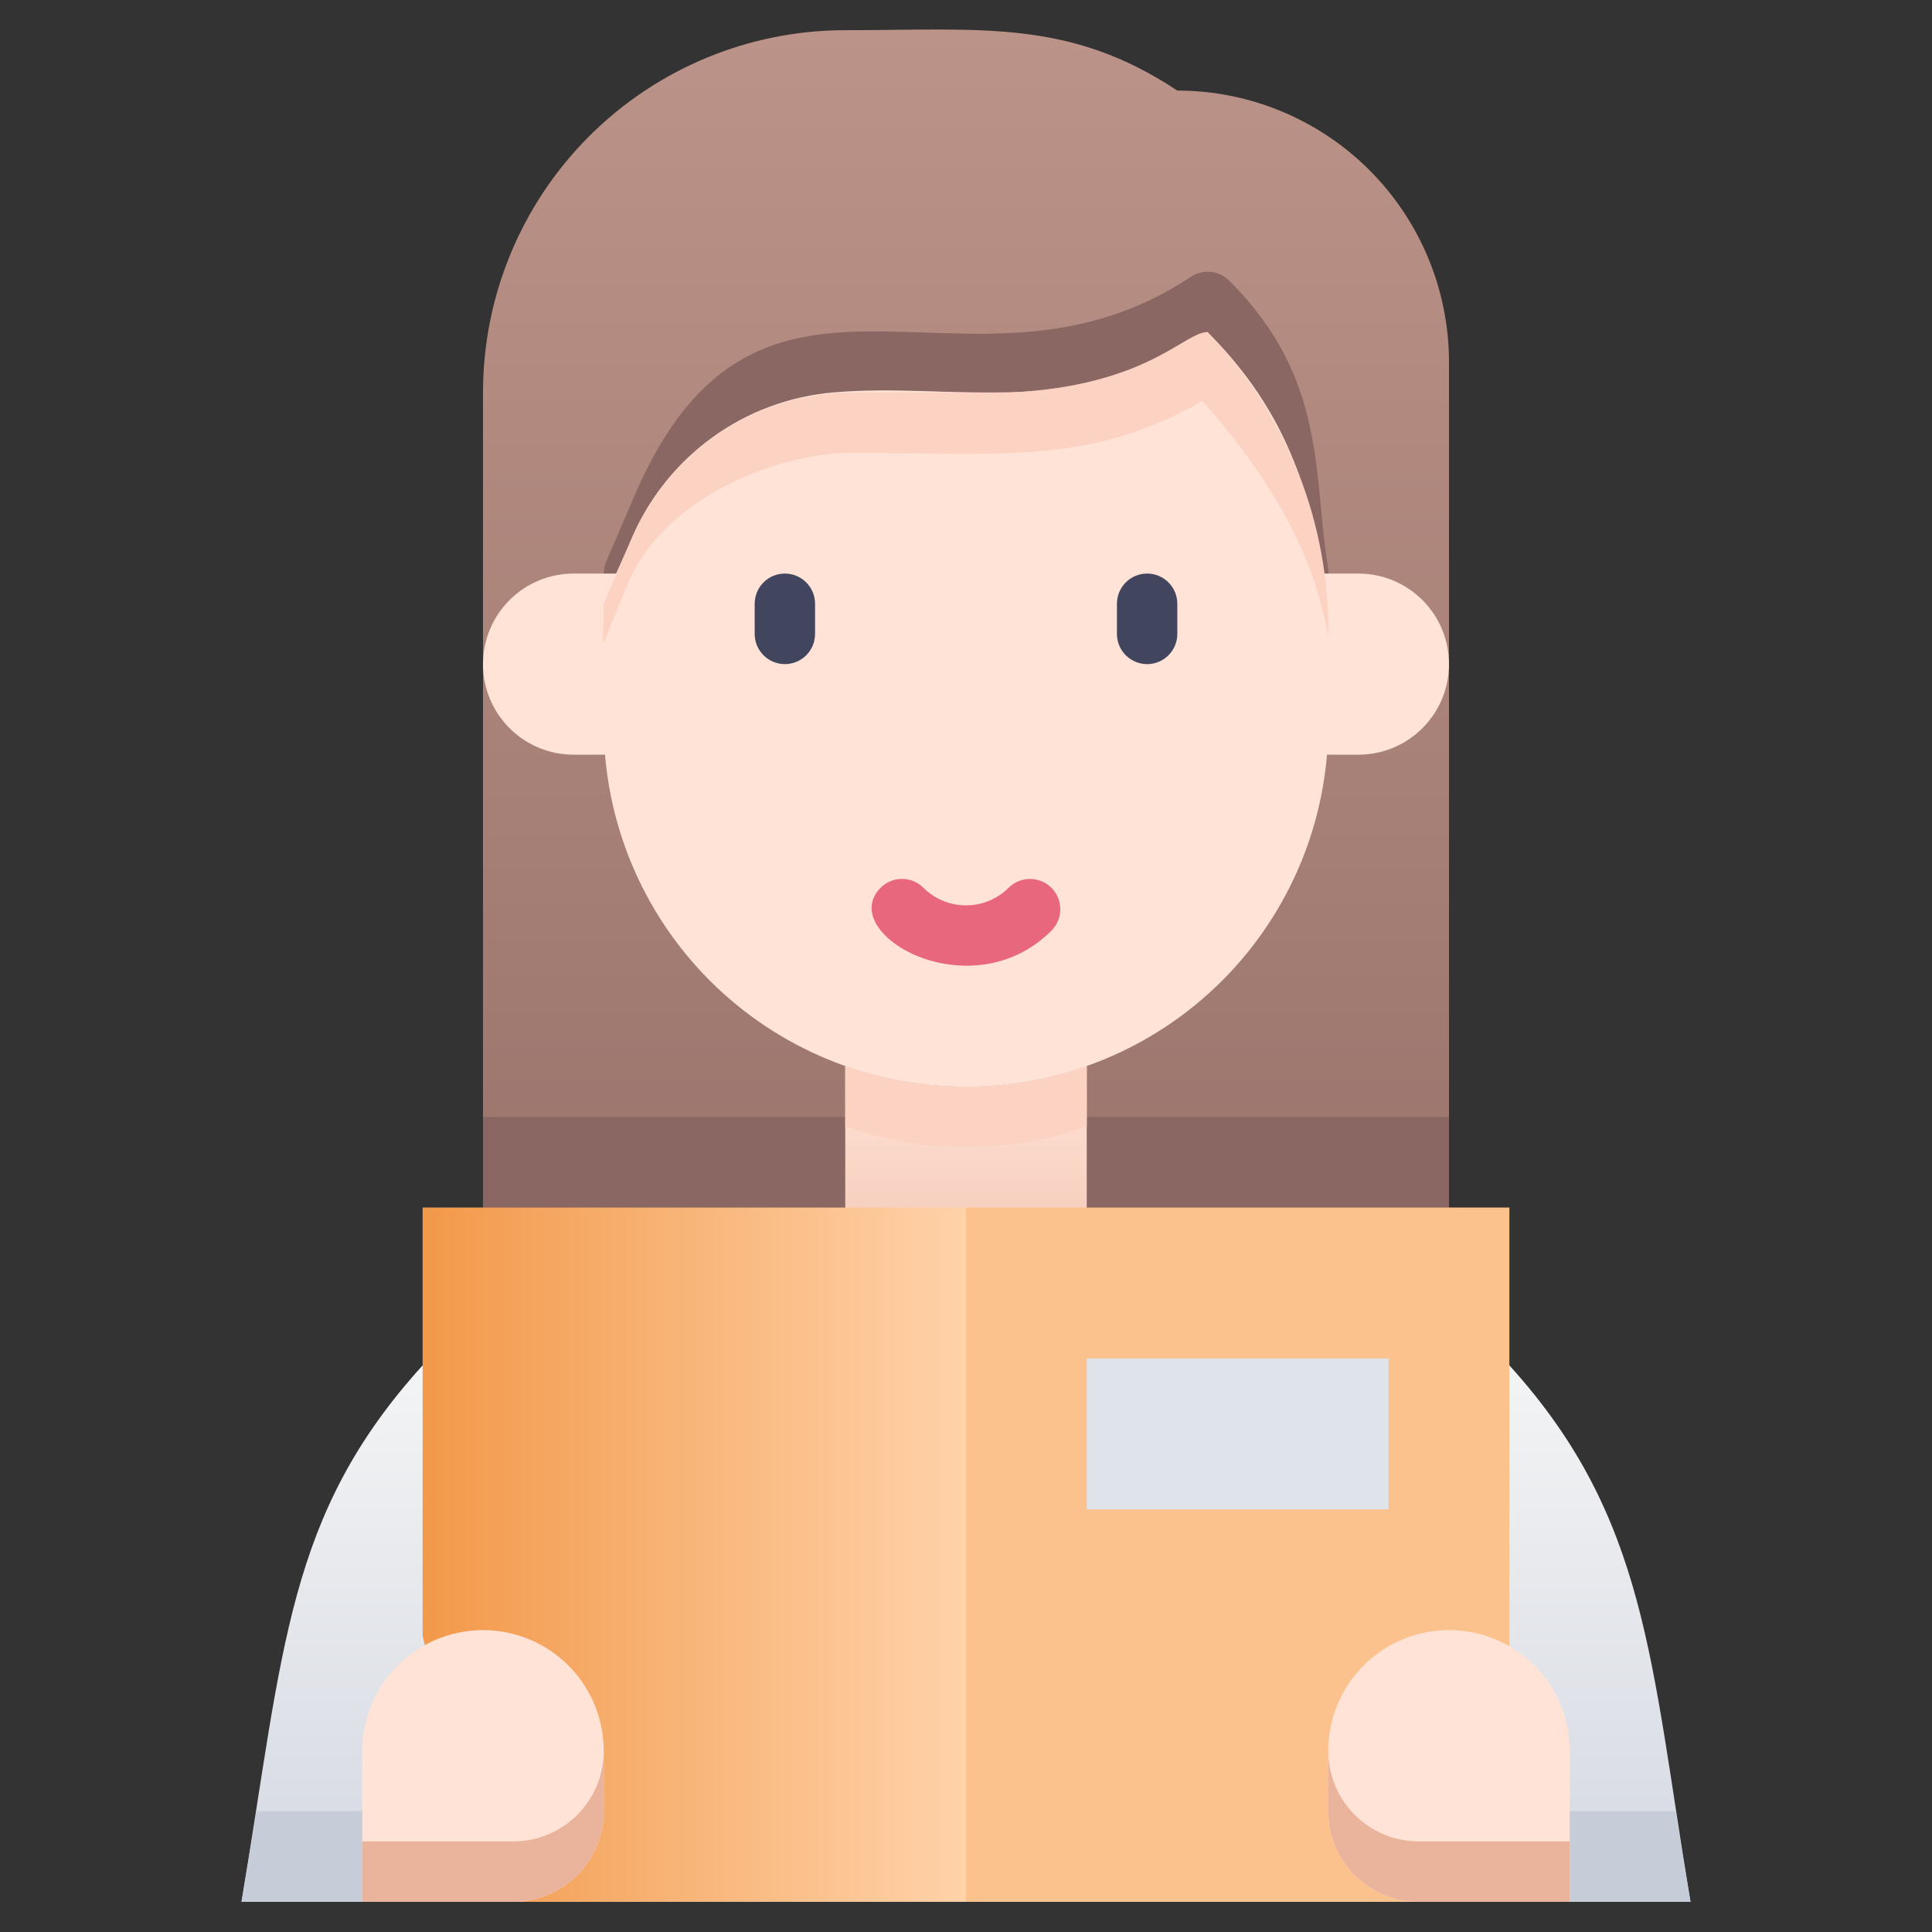 <svg width="400" height="400" viewBox="0 0 400 400" fill="none" xmlns="http://www.w3.org/2000/svg">
<rect x="0" y="0" width="400" height="400" fill="#333333" stroke="none"/>
<path d="M175 250H100V81.25C100 61.359 107.902 42.282 121.967 28.217C136.032 14.152 155.109 6.25 175 6.25C203.188 6.25 221.313 3.875 243.75 18.75C258.668 18.75 272.976 24.676 283.525 35.225C294.074 45.774 300 60.081 300 75V250H225" fill="url(#paint0_linear)"/>
<path d="M300 231.25H100V250H300V231.25Z" fill="#8A6762"/>
<path d="M225 220.687V250L200 268.75L175 250V220.687C191.171 226.437 208.829 226.437 225 220.687Z" fill="url(#paint1_linear)"/>
<path d="M225 220.687V233.187C208.829 238.937 191.171 238.937 175 233.187V220.687C191.171 226.437 208.829 226.437 225 220.687Z" fill="#FCD2C3"/>
<path d="M131.249 125C130.218 124.999 129.202 124.743 128.294 124.254C127.385 123.766 126.612 123.06 126.043 122.2C125.473 121.339 125.126 120.352 125.031 119.324C124.936 118.297 125.097 117.262 125.499 116.312L131.249 102.875C157.437 41.75 200.562 87.812 246.562 57.312C247.76 56.51 249.198 56.146 250.633 56.283C252.068 56.42 253.412 57.048 254.437 58.062C274.999 78.438 271.749 98.625 274.999 117.75C275.264 119.408 274.86 121.103 273.876 122.462C272.891 123.822 271.407 124.735 269.749 125C268.092 125.265 266.397 124.861 265.037 123.877C263.677 122.892 262.764 121.408 262.499 119.75C259.874 103.5 264.249 87.938 248.874 70.5C199.999 98.562 164.062 58 142.624 108C137.499 120.5 136.687 125 131.249 125Z" fill="#8A6762"/>
<path d="M281.25 156.25H262.5V118.75H281.25C286.223 118.75 290.992 120.725 294.508 124.242C298.025 127.758 300 132.527 300 137.5C300 142.473 298.025 147.242 294.508 150.758C290.992 154.275 286.223 156.25 281.25 156.25V156.25Z" fill="url(#paint2_linear)"/>
<path d="M118.75 118.75H137.5V156.25H118.75C113.777 156.25 109.008 154.275 105.492 150.758C101.975 147.242 100 142.473 100 137.5C100 132.527 101.975 127.758 105.492 124.242C109.008 120.725 113.777 118.75 118.75 118.75V118.75Z" fill="url(#paint3_linear)"/>
<path d="M275.001 125V150C275.001 169.891 267.099 188.968 253.034 203.033C238.968 217.098 219.892 225 200.001 225C180.109 225 161.033 217.098 146.968 203.033C132.902 188.968 125.001 169.891 125.001 150C125.001 119.938 123.501 128.5 130.751 111.563C134.297 103.192 140.058 95.946 147.414 90.605C154.77 85.264 163.443 82.03 172.501 81.25C198.438 79 221.938 87.5 250.001 68.75C269.188 87.938 272.063 107.063 275.001 125Z" fill="url(#paint4_linear)"/>
<path d="M182.313 183.812C182.894 183.227 183.585 182.762 184.347 182.444C185.109 182.127 185.926 181.964 186.751 181.964C187.576 181.964 188.393 182.127 189.154 182.444C189.916 182.762 190.607 183.227 191.188 183.812C193.53 186.141 196.698 187.447 200.001 187.447C203.303 187.447 206.471 186.141 208.813 183.812C209.99 182.636 211.586 181.974 213.251 181.974C214.915 181.974 216.511 182.636 217.688 183.812C218.865 184.989 219.526 186.586 219.526 188.25C219.526 189.914 218.865 191.511 217.688 192.687C200.876 209.437 173.001 193.187 182.313 183.812Z" fill="#E8677D"/>
<path d="M156.25 131.25V125C156.25 123.342 156.908 121.753 158.081 120.581C159.253 119.408 160.842 118.75 162.5 118.75C164.158 118.75 165.747 119.408 166.919 120.581C168.092 121.753 168.75 123.342 168.75 125V131.25C168.75 132.908 168.092 134.497 166.919 135.669C165.747 136.842 164.158 137.5 162.5 137.5C160.842 137.5 159.253 136.842 158.081 135.669C156.908 134.497 156.25 132.908 156.25 131.25Z" fill="#42455E"/>
<path d="M231.25 131.25V125C231.25 123.342 231.908 121.753 233.081 120.581C234.253 119.408 235.842 118.75 237.5 118.75C239.158 118.75 240.747 119.408 241.919 120.581C243.092 121.753 243.75 123.342 243.75 125V131.25C243.75 132.908 243.092 134.497 241.919 135.669C240.747 136.842 239.158 137.5 237.5 137.5C235.842 137.5 234.253 136.842 233.081 135.669C231.908 134.497 231.25 132.908 231.25 131.25Z" fill="#42455E"/>
<path d="M275 131.937C272.313 115.813 264.188 100.312 248.938 83C225.563 96.438 206.813 93.75 176.75 93.75C159.188 93.75 137.125 104.187 130.25 120.25C123.375 136.312 125 136.125 125 125L130.75 111.562C134.607 102.56 141.022 94.888 149.199 89.5C157.377 84.111 166.957 81.242 176.75 81.25H209.438C237.563 79.812 245.188 68.75 250 68.75C258.117 77.122 264.503 87.012 268.792 97.854C273.082 108.697 275.192 120.279 275 131.937Z" fill="#FCD2C3"/>
<path d="M350 393.75H50C58.75 341.312 59.375 313.687 87.5 282.687H312.5C341.063 314.187 341.687 343.75 350 393.75Z" fill="url(#paint5_linear)"/>
<path d="M350 393.75H50L53.125 375H346.875L350 393.75Z" fill="#C7CDD8"/>
<path d="M100 393.75H200V250H87.5V338.625" fill="url(#paint6_linear)"/>
<path d="M293.75 393.75H200V250H312.5V340.875" fill="url(#paint7_linear)"/>
<path d="M287.5 281.25H225V312.5H287.5V281.25Z" fill="#DFE3EA"/>
<path d="M75 393.75V362.5C75 355.87 77.634 349.511 82.322 344.822C87.011 340.134 93.37 337.5 100 337.5C106.63 337.5 112.989 340.134 117.678 344.822C122.366 349.511 125 355.87 125 362.5V375C125 379.973 123.025 384.742 119.508 388.258C115.992 391.775 111.223 393.75 106.25 393.75H75Z" fill="url(#paint8_linear)"/>
<path d="M325 393.75V362.5C325 355.87 322.366 349.511 317.678 344.822C312.989 340.134 306.63 337.5 300 337.5C293.37 337.5 287.011 340.134 282.322 344.822C277.634 349.511 275 355.87 275 362.5V375C275 379.973 276.975 384.742 280.492 388.258C284.008 391.775 288.777 393.75 293.75 393.75H325Z" fill="url(#paint9_linear)"/>
<path d="M125 362.5V375C125 379.973 123.025 384.742 119.508 388.258C115.992 391.775 111.223 393.75 106.25 393.75H75V381.25H106.25C111.223 381.25 115.992 379.275 119.508 375.758C123.025 372.242 125 367.473 125 362.5Z" fill="#EAB39B"/>
<path d="M325 381.25V393.75H293.75C288.777 393.75 284.008 391.775 280.492 388.258C276.975 384.742 275 379.973 275 375V362.5C275 367.473 276.975 372.242 280.492 375.758C284.008 379.275 288.777 381.25 293.75 381.25H325Z" fill="#EAB39B"/>
<defs>
<linearGradient id="paint0_linear" x1="200" y1="250" x2="200" y2="6.125" gradientUnits="userSpaceOnUse">
<stop stop-color="#9B756D"/>
<stop offset="1" stop-color="#BC9388"/>
</linearGradient>
<linearGradient id="paint1_linear" x1="200" y1="268.75" x2="200" y2="220.687" gradientUnits="userSpaceOnUse">
<stop stop-color="#F2C4B0"/>
<stop offset="1" stop-color="#FFE3D7"/>
</linearGradient>
<linearGradient id="paint2_linear" x1="1950" y1="1056.25" x2="1950" y2="831.25" gradientUnits="userSpaceOnUse">
<stop stop-color="#F2C4B0"/>
<stop offset="1" stop-color="#FFE3D7"/>
</linearGradient>
<linearGradient id="paint3_linear" x1="812.5" y1="1056.25" x2="812.5" y2="831.25" gradientUnits="userSpaceOnUse">
<stop stop-color="#F2C4B0"/>
<stop offset="1" stop-color="#FFE3D7"/>
</linearGradient>
<linearGradient id="paint4_linear" x1="4927.48" y1="5693.75" x2="4927.48" y2="1787.5" gradientUnits="userSpaceOnUse">
<stop stop-color="#F2C4B0"/>
<stop offset="1" stop-color="#FFE3D7"/>
</linearGradient>
<linearGradient id="paint5_linear" x1="200" y1="393.75" x2="200" y2="282.687" gradientUnits="userSpaceOnUse">
<stop stop-color="#D4D8E1"/>
<stop offset="1" stop-color="#F3F4F5"/>
</linearGradient>
<linearGradient id="paint6_linear" x1="87.5" y1="321.875" x2="200" y2="321.875" gradientUnits="userSpaceOnUse">
<stop stop-color="#F2994A"/>
<stop offset="1" stop-color="#FFD2A9"/>
</linearGradient>
<linearGradient id="paint7_linear" x1="3800" y1="250" x2="5825" y2="250" gradientUnits="userSpaceOnUse">
<stop stop-color="#FCC28E"/>
<stop offset="1" stop-color="#FFD8B6"/>
</linearGradient>
<linearGradient id="paint8_linear" x1="875" y1="3881.25" x2="875" y2="3375" gradientUnits="userSpaceOnUse">
<stop stop-color="#F2C4B0"/>
<stop offset="1" stop-color="#FFE3D7"/>
</linearGradient>
<linearGradient id="paint9_linear" x1="2675" y1="3881.25" x2="2675" y2="3375" gradientUnits="userSpaceOnUse">
<stop stop-color="#F2C4B0"/>
<stop offset="1" stop-color="#FFE3D7"/>
</linearGradient>
</defs>
</svg>
